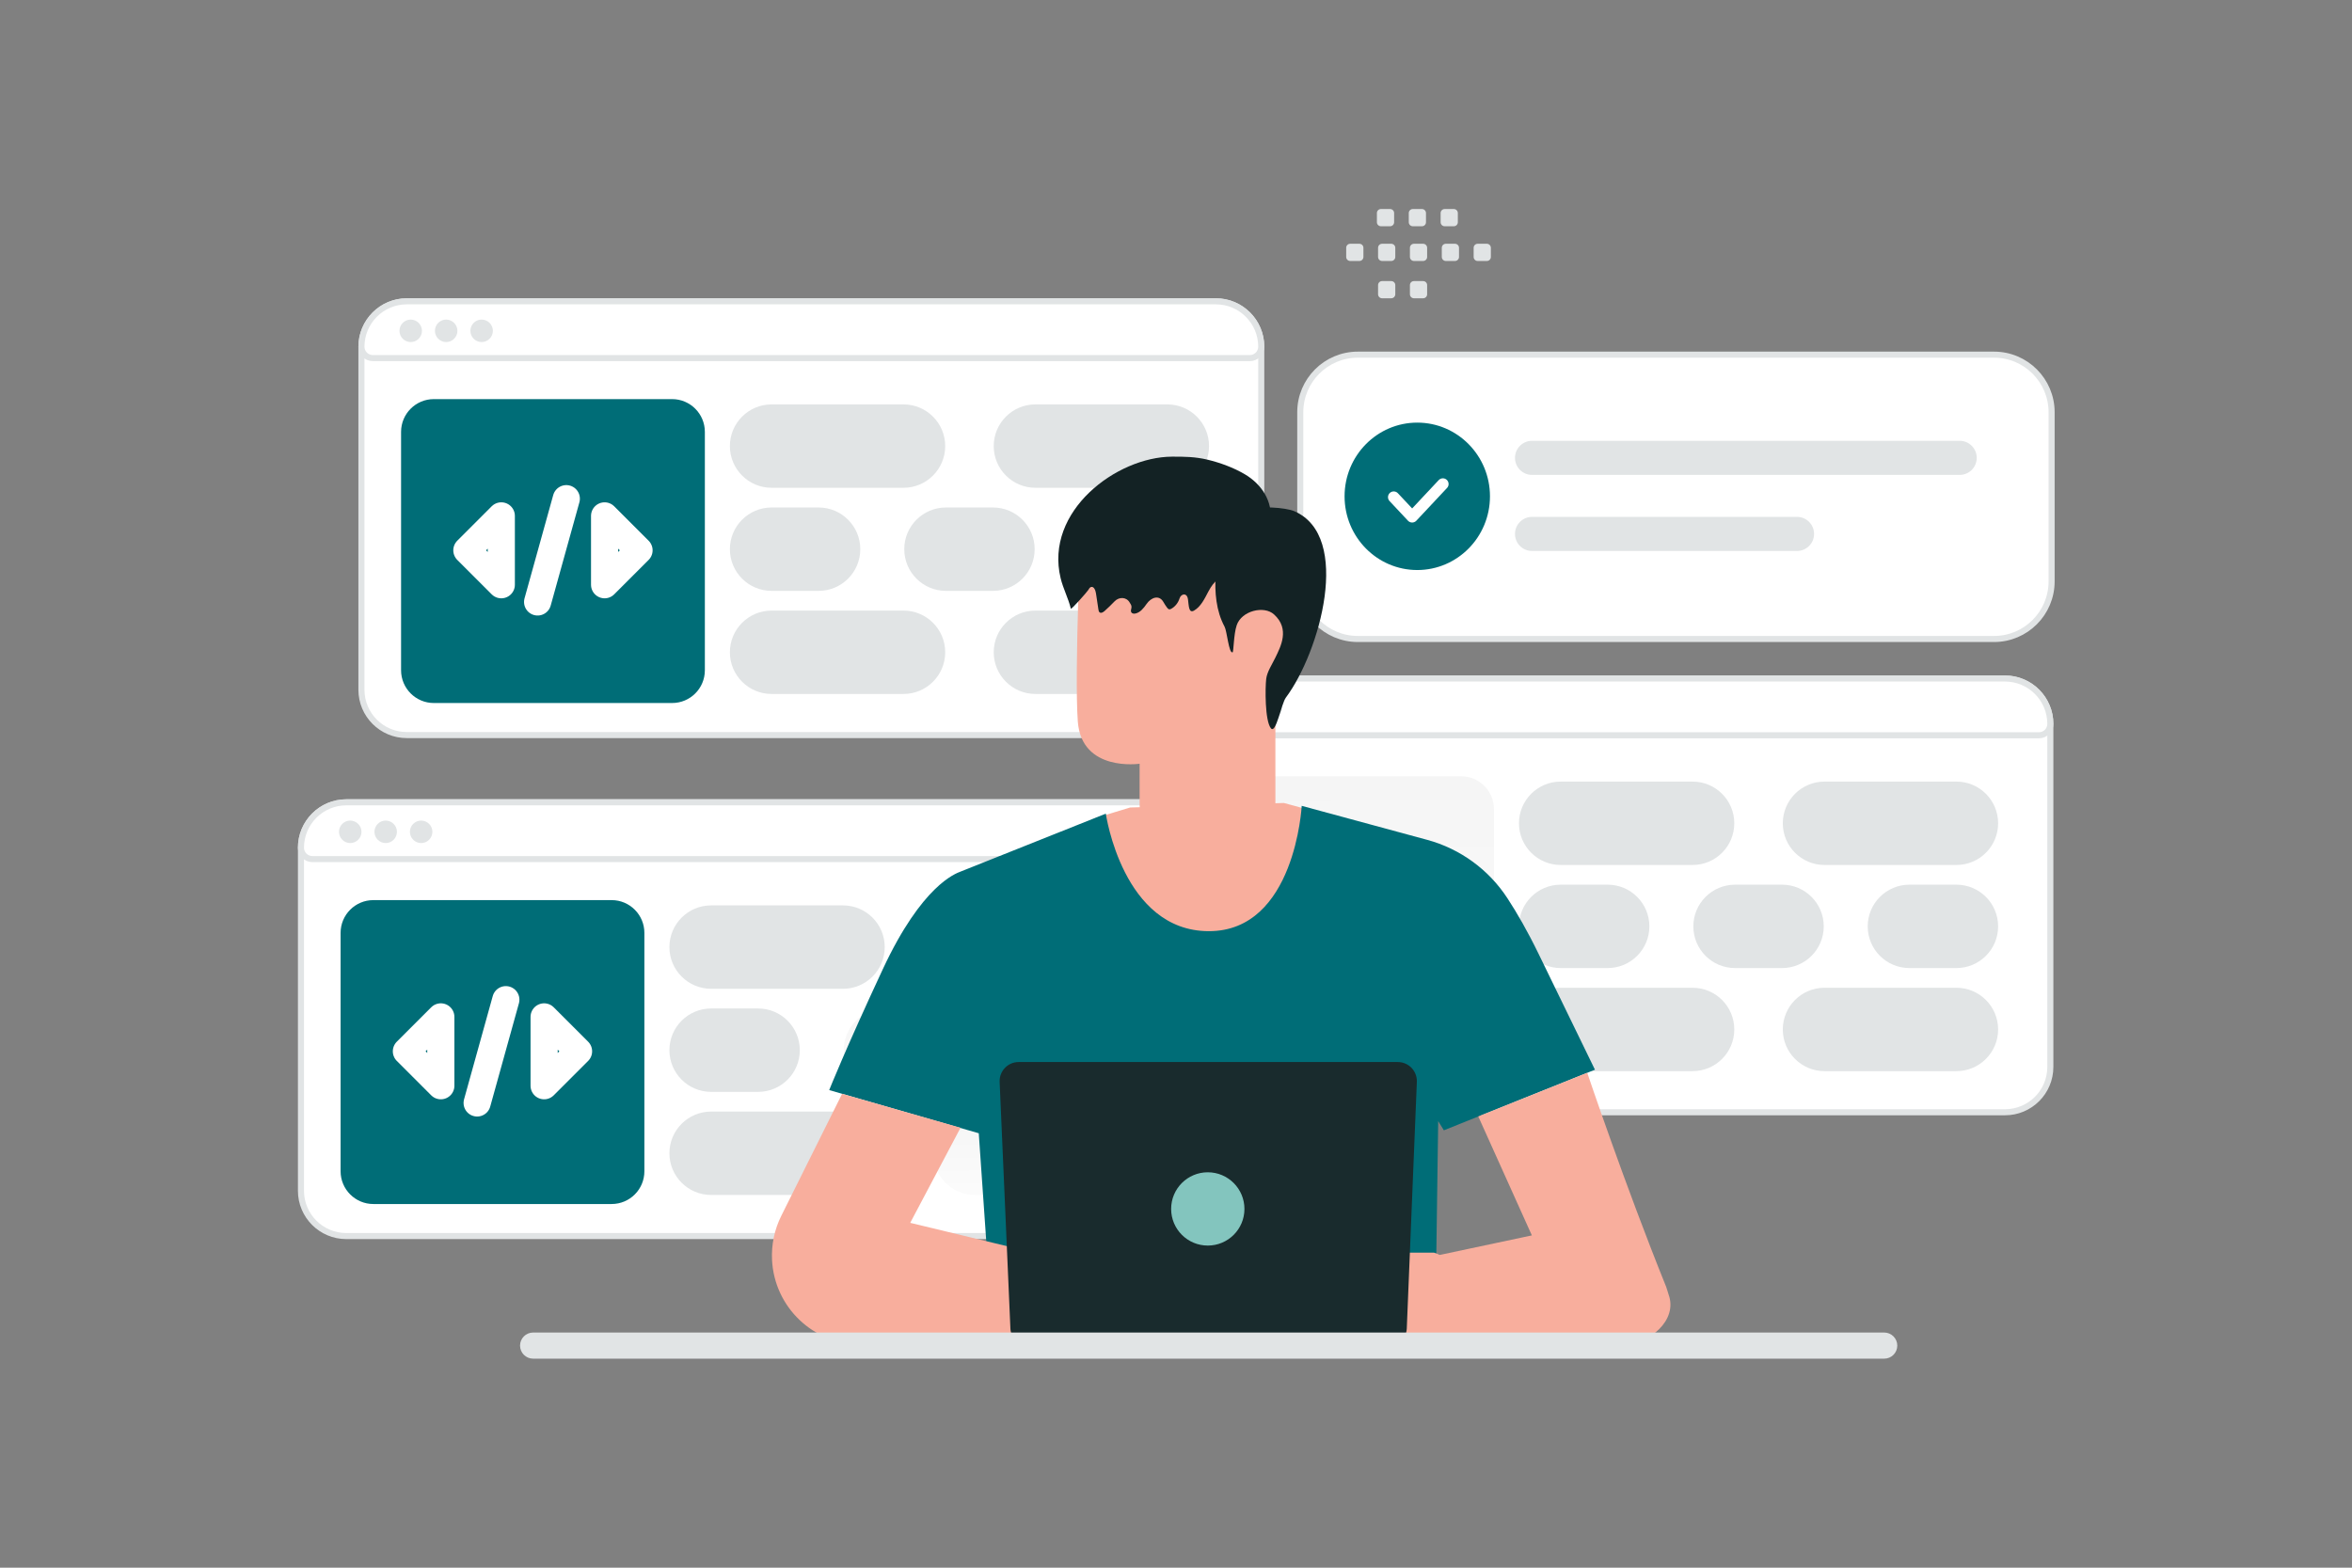 <svg width="900" height="600" viewBox="0 0 900 600" fill="none" xmlns="http://www.w3.org/2000/svg">
<rect x="0" y="0" width="900" height="600" fill="#808080" stroke="none"/>
<path d="M763.006 135.737H519.599C507.422 135.737 497.551 145.608 497.551 157.785V222.514C497.551 234.691 507.422 244.562 519.599 244.562H763.006C775.183 244.562 785.054 234.691 785.054 222.514V157.785C785.054 145.608 775.183 135.737 763.006 135.737Z" fill="white" stroke="#E1E4E5" stroke-width="2.321"/>
<path d="M749.877 168.709H586.24C582.636 168.709 579.715 171.63 579.715 175.234V175.235C579.715 178.839 582.636 181.76 586.24 181.76H749.877C753.481 181.76 756.402 178.839 756.402 175.235V175.234C756.402 171.63 753.481 168.709 749.877 168.709Z" fill="#E1E4E5"/>
<path d="M687.635 197.822H586.24C582.636 197.822 579.715 200.743 579.715 204.347V204.348C579.715 207.952 582.636 210.873 586.24 210.873H687.635C691.239 210.873 694.16 207.952 694.16 204.348V204.347C694.16 200.743 691.239 197.822 687.635 197.822Z" fill="#E1E4E5"/>
<path fill-rule="evenodd" clip-rule="evenodd" d="M542.323 218.167C526.96 218.167 514.505 205.536 514.505 189.957C514.505 174.378 526.96 161.747 542.323 161.747C557.685 161.747 570.14 174.378 570.14 189.957C570.14 205.536 557.685 218.167 542.323 218.167Z" fill="#006D77"/>
<path d="M552.118 185.255L540.366 197.793L533.311 190.272" stroke="white" stroke-width="4.381" stroke-linecap="round" stroke-linejoin="round"/>
<path d="M459.482 324.443V455.733C459.482 465.324 451.707 473.081 442.118 473.081H132.524C122.935 473.081 115.16 465.324 115.16 455.733V324.443C115.16 314.849 122.937 307.069 132.524 307.069H442.118C451.705 307.069 459.482 314.849 459.482 324.443V324.443Z" fill="white" stroke="#E1E4E5" stroke-width="2.321"/>
<path d="M234.053 460.812H142.852C135.947 460.812 130.331 455.192 130.331 448.284V357.028C130.331 350.12 135.947 344.5 142.852 344.5H234.053C240.957 344.5 246.574 350.12 246.574 357.028V448.284C246.574 455.218 240.957 460.812 234.053 460.812Z" fill="#006D77"/>
<path d="M459.482 324.443C459.482 325.598 459.023 326.706 458.206 327.523C457.388 328.34 456.28 328.799 455.125 328.799H119.517C118.362 328.799 117.254 328.34 116.436 327.523C115.619 326.706 115.16 325.598 115.16 324.443C115.16 314.849 122.937 307.069 132.524 307.069H442.118C451.705 307.069 459.482 314.849 459.482 324.443V324.443Z" fill="white" stroke="#E1E4E5" stroke-width="2.321"/>
<path d="M137.529 318.361C137.527 319.292 137.157 320.184 136.499 320.842C135.841 321.501 134.949 321.872 134.018 321.874C133.087 321.872 132.195 321.501 131.537 320.842C130.879 320.184 130.509 319.292 130.507 318.361C130.509 317.431 130.878 316.539 131.535 315.88C132.193 315.222 133.084 314.85 134.014 314.847C135.959 314.871 137.529 316.435 137.529 318.361ZM151.097 318.36C151.095 319.291 150.725 320.183 150.067 320.842C149.409 321.501 148.517 321.872 147.586 321.874C146.655 321.871 145.763 321.5 145.106 320.842C144.448 320.183 144.078 319.291 144.076 318.36C144.078 317.43 144.447 316.538 145.104 315.88C145.761 315.222 146.652 314.85 147.582 314.847C149.527 314.87 151.097 316.435 151.097 318.36ZM164.665 318.36C164.663 319.291 164.293 320.183 163.635 320.842C162.977 321.501 162.085 321.872 161.154 321.874C160.223 321.872 159.331 321.501 158.673 320.842C158.015 320.183 157.645 319.291 157.643 318.36C157.645 317.43 158.015 316.538 158.672 315.88C159.329 315.222 160.22 314.85 161.15 314.847C163.118 314.87 164.665 316.432 164.665 318.36Z" fill="#E1E4E5" stroke="#E1E4E5" stroke-width="1.583"/>
<path d="M322.586 346.524H272.108C263.296 346.524 256.152 353.668 256.152 362.48C256.152 371.292 263.296 378.436 272.108 378.436H322.586C331.398 378.436 338.542 371.292 338.542 362.48C338.542 353.668 331.398 346.524 322.586 346.524Z" fill="#E1E4E5"/>
<path d="M322.586 425.432H272.108C263.296 425.432 256.152 432.576 256.152 441.388C256.152 450.2 263.296 457.344 272.108 457.344H322.586C331.398 457.344 338.542 450.2 338.542 441.388C338.542 432.576 331.398 425.432 322.586 425.432Z" fill="#E1E4E5"/>
<path d="M290.094 385.978H272.108C263.296 385.978 256.152 393.122 256.152 401.934C256.152 410.746 263.296 417.89 272.108 417.89H290.094C298.906 417.89 306.05 410.746 306.05 401.934C306.05 393.122 298.906 385.978 290.094 385.978Z" fill="#E1E4E5"/>
<path d="M356.818 385.978H338.832C330.02 385.978 322.876 393.122 322.876 401.934C322.876 410.746 330.02 417.89 338.832 417.89H356.818C365.63 417.89 372.774 410.746 372.774 401.934C372.774 393.122 365.63 385.978 356.818 385.978Z" fill="url(#paint0_linear_104:4)"/>
<path d="M423.543 385.978H405.557C396.745 385.978 389.601 393.122 389.601 401.934C389.601 410.746 396.745 417.89 405.557 417.89H423.543C432.355 417.89 439.499 410.746 439.499 401.934C439.499 393.122 432.355 385.978 423.543 385.978Z" fill="url(#paint1_linear_104:4)"/>
<path d="M423.543 346.524H373.065C364.253 346.524 357.109 353.668 357.109 362.48C357.109 371.292 364.253 378.436 373.065 378.436H423.543C432.355 378.436 439.499 371.292 439.499 362.48C439.499 353.668 432.355 346.524 423.543 346.524Z" fill="url(#paint2_linear_104:4)"/>
<path d="M423.543 425.432H373.065C364.253 425.432 357.109 432.576 357.109 441.388C357.109 450.2 364.253 457.344 373.065 457.344H423.543C432.355 457.344 439.499 450.2 439.499 441.388C439.499 432.576 432.355 425.432 423.543 425.432Z" fill="url(#paint3_linear_104:4)"/>
<path d="M193.559 382.605L182.577 422.132M168.682 415.543L155.507 402.367L168.682 389.192V415.543ZM208.209 389.192L221.385 402.367L208.209 415.543V389.192Z" stroke="white" stroke-width="10.39" stroke-linecap="round" stroke-linejoin="round"/>
<path d="M784.569 277.058V408.347C784.569 417.939 776.794 425.696 767.206 425.696H457.611C448.022 425.696 440.248 417.939 440.248 408.347V277.058C440.248 267.464 448.024 259.683 457.611 259.683H767.206C776.792 259.683 784.569 267.464 784.569 277.058Z" fill="white" stroke="#E1E4E5" stroke-width="2.321"/>
<path d="M559.14 413.427H467.939C461.034 413.427 455.418 407.807 455.418 400.898V309.643C455.418 302.734 461.034 297.114 467.939 297.114H559.14C566.044 297.114 571.661 302.734 571.661 309.643V400.898C571.661 407.833 566.044 413.427 559.14 413.427Z" fill="url(#paint4_linear_104:4)"/>
<path d="M784.569 277.058C784.569 278.213 784.11 279.321 783.293 280.138C782.476 280.955 781.368 281.414 780.213 281.414H444.604C443.449 281.414 442.341 280.955 441.524 280.138C440.707 279.321 440.248 278.213 440.248 277.058C440.248 267.464 448.024 259.683 457.611 259.683H767.206C776.792 259.683 784.569 267.464 784.569 277.058Z" fill="white" stroke="#E1E4E5" stroke-width="2.321"/>
<path d="M462.616 270.975C462.614 271.906 462.244 272.798 461.586 273.456C460.928 274.115 460.036 274.486 459.105 274.488C458.174 274.486 457.282 274.115 456.624 273.456C455.966 272.798 455.596 271.906 455.594 270.975C455.596 270.045 455.965 269.153 456.622 268.495C457.279 267.836 458.17 267.465 459.1 267.461C461.046 267.485 462.616 269.049 462.616 270.975V270.975ZM476.184 270.974C476.182 271.905 475.812 272.797 475.154 273.456C474.496 274.115 473.604 274.486 472.673 274.488C471.742 274.486 470.85 274.115 470.192 273.456C469.534 272.797 469.164 271.905 469.162 270.974C469.164 270.044 469.534 269.152 470.191 268.494C470.848 267.836 471.739 267.464 472.669 267.461C474.614 267.484 476.184 269.049 476.184 270.974V270.974ZM489.752 270.974C489.75 271.905 489.38 272.797 488.722 273.456C488.064 274.115 487.172 274.486 486.241 274.488C485.31 274.485 484.418 274.114 483.761 273.456C483.103 272.797 482.733 271.905 482.731 270.974C482.733 270.044 483.103 269.153 483.759 268.494C484.416 267.836 485.307 267.465 486.237 267.461C488.205 267.484 489.752 269.046 489.752 270.974V270.974Z" fill="#E1E4E5" stroke="#E1E4E5" stroke-width="1.583"/>
<path d="M647.673 299.138H597.195C588.383 299.138 581.239 306.282 581.239 315.094C581.239 323.906 588.383 331.05 597.195 331.05H647.673C656.485 331.05 663.629 323.906 663.629 315.094C663.629 306.282 656.485 299.138 647.673 299.138Z" fill="#E1E4E5"/>
<path d="M647.673 378.047H597.195C588.383 378.047 581.239 385.191 581.239 394.003C581.239 402.815 588.383 409.959 597.195 409.959H647.673C656.485 409.959 663.629 402.815 663.629 394.003C663.629 385.191 656.485 378.047 647.673 378.047Z" fill="#E1E4E5"/>
<path d="M615.181 338.592H597.195C588.383 338.592 581.239 345.736 581.239 354.548C581.239 363.36 588.383 370.504 597.195 370.504H615.181C623.993 370.504 631.137 363.36 631.137 354.548C631.137 345.736 623.993 338.592 615.181 338.592Z" fill="#E1E4E5"/>
<path d="M681.905 338.592H663.919C655.107 338.592 647.963 345.736 647.963 354.548C647.963 363.36 655.107 370.504 663.919 370.504H681.905C690.717 370.504 697.861 363.36 697.861 354.548C697.861 345.736 690.717 338.592 681.905 338.592Z" fill="#E1E4E5"/>
<path d="M748.629 338.592H730.643C721.831 338.592 714.687 345.736 714.687 354.548C714.687 363.36 721.831 370.504 730.643 370.504H748.629C757.441 370.504 764.585 363.36 764.585 354.548C764.585 345.736 757.441 338.592 748.629 338.592Z" fill="#E1E4E5"/>
<path d="M748.63 299.138H698.152C689.34 299.138 682.196 306.282 682.196 315.094C682.196 323.906 689.34 331.05 698.152 331.05H748.63C757.442 331.05 764.586 323.906 764.586 315.094C764.586 306.282 757.442 299.138 748.63 299.138Z" fill="#E1E4E5"/>
<path d="M748.63 378.047H698.152C689.34 378.047 682.196 385.191 682.196 394.003C682.196 402.815 689.34 409.959 698.152 409.959H748.63C757.442 409.959 764.586 402.815 764.586 394.003C764.586 385.191 757.442 378.047 748.63 378.047Z" fill="#E1E4E5"/>
<path d="M518.645 335.22L507.663 374.746M493.769 368.157L480.593 354.982L493.769 341.806V368.157ZM533.296 341.806L546.472 354.982L533.296 368.157V341.806Z" stroke="white" stroke-width="9.389" stroke-linecap="round" stroke-linejoin="round"/>
<path d="M482.623 132.697V263.986C482.623 273.578 474.849 281.335 465.26 281.335H155.665C146.077 281.335 138.302 273.578 138.302 263.986V132.697C138.302 123.103 146.079 115.322 155.665 115.322H465.26C474.847 115.322 482.623 123.103 482.623 132.697Z" fill="white" stroke="#E1E4E5" stroke-width="2.321"/>
<path d="M257.195 269.065H165.994C159.089 269.065 153.473 263.446 153.473 256.537V165.281C153.473 158.373 159.089 152.753 165.994 152.753H257.195C264.099 152.753 269.716 158.373 269.716 165.281V256.537C269.716 263.472 264.099 269.065 257.195 269.065V269.065Z" fill="#006D77"/>
<path d="M482.623 132.697C482.623 133.852 482.164 134.96 481.347 135.777C480.53 136.594 479.422 137.053 478.267 137.053H142.658C141.503 137.053 140.395 136.594 139.578 135.777C138.761 134.96 138.302 133.852 138.302 132.697C138.302 123.103 146.079 115.322 155.665 115.322H465.26C474.847 115.322 482.623 123.103 482.623 132.697Z" fill="white" stroke="#E1E4E5" stroke-width="2.321"/>
<path d="M160.671 126.613C160.669 127.544 160.299 128.436 159.641 129.095C158.983 129.754 158.091 130.125 157.16 130.127C156.229 130.125 155.337 129.754 154.679 129.095C154.021 128.436 153.651 127.544 153.649 126.613C153.651 125.683 154.021 124.791 154.678 124.133C155.335 123.475 156.226 123.103 157.156 123.1C159.101 123.124 160.671 124.688 160.671 126.613V126.613ZM174.24 126.614C174.238 127.545 173.868 128.437 173.21 129.095C172.552 129.754 171.66 130.125 170.729 130.127C169.798 130.125 168.906 129.754 168.248 129.095C167.59 128.437 167.22 127.545 167.218 126.614C167.22 125.684 167.589 124.792 168.246 124.134C168.903 123.475 169.794 123.104 170.724 123.1C172.67 123.124 174.24 124.688 174.24 126.614ZM187.807 126.614C187.805 127.545 187.435 128.437 186.777 129.095C186.119 129.754 185.227 130.125 184.296 130.127C183.365 130.124 182.474 129.753 181.816 129.095C181.158 128.437 180.788 127.545 180.786 126.614C180.788 125.684 181.157 124.792 181.814 124.134C182.471 123.475 183.362 123.104 184.292 123.1C186.26 123.124 187.807 124.685 187.807 126.614Z" fill="#E1E4E5" stroke="#E1E4E5" stroke-width="1.583"/>
<path d="M345.728 154.777H295.25C286.438 154.777 279.294 161.921 279.294 170.733C279.294 179.545 286.438 186.689 295.25 186.689H345.728C354.54 186.689 361.684 179.545 361.684 170.733C361.684 161.921 354.54 154.777 345.728 154.777Z" fill="#E1E4E5"/>
<path d="M345.728 233.686H295.25C286.438 233.686 279.294 240.83 279.294 249.642C279.294 258.454 286.438 265.598 295.25 265.598H345.728C354.54 265.598 361.684 258.454 361.684 249.642C361.684 240.83 354.54 233.686 345.728 233.686Z" fill="#E1E4E5"/>
<path d="M313.236 194.231H295.25C286.438 194.231 279.294 201.375 279.294 210.187C279.294 218.999 286.438 226.143 295.25 226.143H313.236C322.048 226.143 329.192 218.999 329.192 210.187C329.192 201.375 322.048 194.231 313.236 194.231Z" fill="#E1E4E5"/>
<path d="M379.961 194.231H361.975C353.163 194.231 346.019 201.375 346.019 210.187C346.019 218.999 353.163 226.143 361.975 226.143H379.961C388.773 226.143 395.917 218.999 395.917 210.187C395.917 201.375 388.773 194.231 379.961 194.231Z" fill="#E1E4E5"/>
<path d="M446.685 194.231H428.699C419.887 194.231 412.743 201.375 412.743 210.187C412.743 218.999 419.887 226.143 428.699 226.143H446.685C455.497 226.143 462.641 218.999 462.641 210.187C462.641 201.375 455.497 194.231 446.685 194.231Z" fill="url(#paint5_linear_104:4)"/>
<path d="M446.685 154.777H396.207C387.395 154.777 380.251 161.921 380.251 170.733C380.251 179.545 387.395 186.689 396.207 186.689H446.685C455.497 186.689 462.641 179.545 462.641 170.733C462.641 161.921 455.497 154.777 446.685 154.777Z" fill="#E1E4E5"/>
<path d="M446.685 233.686H396.207C387.395 233.686 380.251 240.83 380.251 249.642C380.251 258.454 387.395 265.598 396.207 265.598H446.685C455.497 265.598 462.641 258.454 462.641 249.642C462.641 240.83 455.497 233.686 446.685 233.686Z" fill="#E1E4E5"/>
<path d="M216.701 190.858L205.719 230.385M191.824 223.796L178.649 210.621L191.824 197.445V223.796ZM231.351 197.445L244.527 210.621L231.351 223.796V197.445Z" stroke="white" stroke-width="10.39" stroke-linecap="round" stroke-linejoin="round"/>
<path d="M418.888 313.175L432.426 309.057L491.28 307.325L504.553 310.948L502.821 343.291L472.793 362.45L443.667 361.867L425.357 345.183L421.292 328.64L418.888 313.175V313.175Z" fill="#F8AE9D"/>
<path d="M588.805 365.188C584.545 356.405 580.463 349.353 576.822 343.785C569.674 332.816 558.741 324.858 546.105 321.428L498.103 308.42C498.103 308.42 495.611 356.387 462.596 356.387C429.581 356.387 423.148 311.407 423.148 311.407L367.599 333.57C365.69 334.312 352.806 338.766 337.819 370.915C323.538 401.526 317.299 417.202 317.299 417.202L374.527 433.728L378.097 485.194L376.878 514.585L550.576 514.196L549.604 480.598L550.329 429.079L552.503 432.596L610.314 409.408C610.314 409.408 602.873 394.138 588.805 365.188V365.188Z" fill="#006D77"/>
<path d="M456.987 330.287C471.075 330.028 487.079 302.548 487.079 302.548L487.998 231.961C488.734 211.631 476.087 194.309 453.293 194.213L451.177 194.309C429.961 195.32 413.16 210.687 412.593 229.623C412.057 247.245 411.735 266.714 412.425 276.12C413.866 295.589 436.078 292.303 436.078 292.303C436.124 292.303 436.017 302.11 436.078 307.839C436.246 320.704 451.331 330.725 456.987 330.287Z" fill="#F8AE9D"/>
<path d="M480.959 235.833C481.347 235.649 496.521 230.581 496.86 245.569C497.199 260.558 481.314 257.794 481.282 257.364C481.25 256.934 480.959 235.833 480.959 235.833V235.833ZM322.231 418.635L298.954 465.347C296.354 470.566 295.136 476.366 295.419 482.19C296.303 500.323 311.273 514.586 329.424 514.586L396.721 513.528L399.094 480.263L348.3 468.015L367.546 431.625L322.231 418.635V418.635ZM607.363 410.594C607.363 410.594 621.802 453.488 637.55 492.476C637.868 493.254 638.221 494.703 638.504 495.499C642.056 505.166 631.364 514.586 620.565 514.586L529.562 514.427V484.841L586.172 472.823L565.67 427.295L607.363 410.594V410.594Z" fill="#F8AE9D"/>
<path d="M424.968 483.48C424.985 483.586 427.053 482.932 430.5 482.72C433.928 482.49 438.789 482.879 443.631 484.947C448.474 487.015 452.132 490.249 454.324 492.882C456.551 495.516 457.505 497.477 457.594 497.407C457.629 497.389 457.417 496.894 456.94 496.046C456.257 494.851 455.483 493.711 454.624 492.635C452.468 489.895 448.792 486.537 443.843 484.434C438.895 482.331 433.928 481.978 430.464 482.331C429.093 482.45 427.733 482.68 426.399 483.02C425.463 483.25 424.95 483.444 424.968 483.48V483.48ZM428.078 476.322C428.114 476.463 430.217 475.421 433.84 475.315C437.446 475.155 442.518 476.251 447.255 479.114C451.991 481.995 455.544 485.636 458.053 488.252C459.255 489.524 460.245 490.585 461.022 491.398C461.729 492.14 462.118 492.547 462.154 492.511C462.189 492.493 461.835 492.034 461.181 491.256C460.261 490.147 459.319 489.057 458.354 487.987C455.897 485.3 452.362 481.571 447.537 478.637C442.712 475.721 437.499 474.661 433.822 474.926C431.984 475.032 430.517 475.368 429.545 475.703C429.05 475.845 428.697 476.021 428.45 476.128C428.202 476.234 428.078 476.304 428.078 476.322V476.322Z" fill="#EB996E"/>
<path d="M548.702 479.414H535.641C535.641 479.414 506.161 468.757 500.099 469.782C494.638 470.701 474.649 483.974 470.725 486.607C470.283 486.908 469.965 487.314 469.771 487.809C469.386 488.849 469.42 489.997 469.865 491.013C470.31 492.028 471.132 492.831 472.157 493.253L472.563 493.43L472.387 494.03C472.153 494.803 472.051 495.609 472.086 496.416C472.227 499.227 476.01 500.075 477.441 497.654L476.681 498.997C476.376 499.541 476.229 500.159 476.257 500.782L476.328 502.001C476.365 502.661 476.601 503.294 477.005 503.818C477.409 504.341 477.961 504.731 478.59 504.935C479.187 505.134 479.83 505.155 480.439 504.995C481.047 504.835 481.597 504.501 482.019 504.034C484.546 501.241 490.025 495.656 493.737 495.038C497.024 494.49 502.52 494.419 505.843 494.437C506.666 494.438 507.47 494.689 508.148 495.156C508.827 495.623 509.348 496.284 509.643 497.053C507.451 497.212 492.128 505.2 486.702 508.063C485.023 508.947 483.768 510.538 483.556 512.429C483.362 514.126 484.21 515.911 487.568 515.115C494.779 513.436 507.734 507.48 507.734 507.48C507.734 507.48 514.415 505.571 518.745 508.629C524.842 512.924 527.635 514.497 532.866 512.765C538.098 511.033 541.951 508.541 541.951 508.541L552.255 507.516C552.29 507.516 562.028 483.161 548.702 479.414V479.414Z" fill="#F8AE9D"/>
<path d="M509.766 484.398C509.748 484.504 507.681 483.851 504.234 483.638C500.805 483.409 495.945 483.798 491.103 485.865C486.26 487.933 482.601 491.167 480.41 493.801C478.183 496.434 477.229 498.396 477.14 498.325C477.105 498.308 477.317 497.813 477.794 496.964C478.476 495.769 479.25 494.628 480.109 493.553C482.266 490.814 485.942 487.456 490.89 485.353C495.839 483.25 500.805 482.896 504.27 483.25C506.002 483.409 507.398 483.691 508.334 483.939C509.271 484.186 509.784 484.363 509.766 484.398V484.398ZM506.655 477.241C506.62 477.382 504.517 476.339 500.894 476.233C497.288 476.074 492.216 477.17 487.479 480.033C482.743 482.914 479.19 486.555 476.681 489.17C475.479 490.443 474.489 491.503 473.711 492.316C473.004 493.059 472.616 493.465 472.58 493.43C472.545 493.412 472.898 492.953 473.552 492.175C474.206 491.38 475.161 490.266 476.38 488.905C478.837 486.219 482.371 482.49 487.196 479.556C492.021 476.64 497.235 475.579 500.911 475.844C502.749 475.95 504.216 476.286 505.188 476.622C505.683 476.763 506.037 476.94 506.284 477.046C506.532 477.152 506.655 477.223 506.655 477.241V477.241Z" fill="#EB996E"/>
<path d="M531.029 515.416H393.898C392.022 515.418 390.219 514.694 388.865 513.396C387.511 512.098 386.711 510.326 386.634 508.452L382.516 414.074C382.339 409.939 385.644 406.474 389.78 406.474H534.882C539.017 406.474 542.322 409.921 542.163 414.057L538.31 508.452C538.151 512.341 534.935 515.416 531.029 515.416V515.416Z" fill="#192B2D"/>
<path d="M476.188 462.692C476.188 470.446 469.918 476.715 462.164 476.715C454.41 476.715 448.141 470.446 448.141 462.692C448.141 454.938 454.41 448.668 462.164 448.668C469.918 448.668 476.188 454.971 476.188 462.692Z" fill="#83C5BE"/>
<path d="M475.657 263.141H488.029V316.162H475.657V263.141Z" fill="#F8AE9D"/>
<path d="M480.513 215.764C478.284 218.641 474.352 219.275 471.114 219.844C466.76 220.608 464.606 222.2 462.346 226.474C460.915 229.205 459.484 232.195 456.923 233.674C454.841 234.881 454.917 231.803 454.587 229.419C454.557 229.208 454.514 228.998 454.459 228.792C453.955 226.889 451.93 227.214 451.335 229.091C450.793 230.781 449.633 232.211 448.156 233.008C447.915 233.138 447.659 233.251 447.403 233.203C447.057 233.154 446.786 232.829 446.56 232.536C446.086 231.924 445.616 231.146 445.13 230.322C443.533 227.614 440.51 228.582 438.726 231.171C437.612 232.78 436.286 234.438 434.463 234.812C433.876 234.942 433.138 234.844 432.867 234.275C432.52 233.577 433.062 232.878 432.972 232.163C432.897 231.496 432.61 231.204 432.294 230.635C431.053 228.428 428.212 228.348 426.466 230.181C425.251 231.456 423.984 232.681 422.668 233.853C422.111 234.34 421.297 234.828 420.74 234.34C420.439 234.08 420.364 233.642 420.303 233.219C419.987 231.155 419.686 229.091 419.369 227.027C419.189 225.873 418.571 224.362 417.516 224.654C417.004 224.801 416.703 225.337 416.417 225.824C416.07 226.442 409.879 233.479 409.759 232.943C408.794 228.945 406.821 225.304 405.857 221.306C399.621 195.58 427.293 174.891 448.427 174.777C453.127 174.745 457.421 174.821 461.985 175.91C466.851 177.08 471.987 178.938 476.401 181.554C482.592 185.211 487.277 191.858 486.072 199.789" fill="#132224"/>
<path d="M469.398 207.068C466.289 210.482 465.465 215.286 465.176 219.824C464.749 226.668 465.328 233.778 468.59 239.853C469.52 241.583 470.206 250.141 471.639 249.668C472.097 249.521 472.02 242.884 473.225 239.306C475.084 233.763 483.652 231.65 487.508 235.153C493.667 240.725 490.054 247.495 488.011 251.708C486.792 254.251 484.856 257.104 484.52 259.794C484.109 263.238 483.987 275.788 486.304 278.714C488.24 281.168 490.298 269.313 492.051 266.978C505.024 249.58 517.463 205.279 495.313 195.671C491.944 194.207 481.548 193.454 478.392 195.316" fill="#132224"/>
<path fill-rule="evenodd" clip-rule="evenodd" d="M568.947 99.883H565.431C564.581 99.883 563.897 99.191 563.897 98.348V94.833C563.897 93.983 564.588 93.298 565.431 93.298H568.947C569.354 93.3 569.743 93.462 570.03 93.749C570.318 94.037 570.48 94.427 570.481 94.833V98.348C570.482 98.55 570.442 98.749 570.366 98.936C570.289 99.122 570.176 99.292 570.033 99.434C569.891 99.577 569.721 99.69 569.535 99.767C569.348 99.844 569.149 99.883 568.947 99.883ZM556.758 99.883H553.242C552.835 99.881 552.446 99.719 552.159 99.432C551.871 99.144 551.709 98.754 551.708 98.348V94.833C551.708 93.983 552.4 93.298 553.242 93.298H556.758C557.165 93.3 557.554 93.462 557.841 93.749C558.129 94.037 558.291 94.427 558.292 94.833V98.348C558.291 98.754 558.129 99.144 557.841 99.432C557.554 99.719 557.165 99.881 556.758 99.883V99.883ZM544.561 99.883H541.045C540.638 99.881 540.249 99.719 539.962 99.432C539.674 99.144 539.512 98.754 539.511 98.348V94.833C539.511 93.983 540.202 93.298 541.045 93.298H544.561C544.968 93.3 545.357 93.462 545.644 93.749C545.932 94.037 546.094 94.427 546.095 94.833V98.348C546.096 98.55 546.056 98.749 545.98 98.936C545.903 99.122 545.79 99.292 545.647 99.434C545.505 99.577 545.335 99.69 545.149 99.767C544.962 99.844 544.763 99.883 544.561 99.883ZM532.371 99.883H528.855C528.448 99.881 528.059 99.719 527.772 99.432C527.484 99.144 527.322 98.754 527.321 98.348V94.833C527.321 93.983 528.013 93.298 528.855 93.298H532.371C533.221 93.298 533.913 93.99 533.913 94.833V98.348C533.909 98.755 533.744 99.144 533.456 99.431C533.168 99.718 532.778 99.88 532.371 99.883ZM520.182 99.883H516.666C515.816 99.883 515.125 99.191 515.125 98.348V94.833C515.125 93.983 515.816 93.298 516.666 93.298H520.182C520.589 93.299 520.978 93.462 521.266 93.749C521.554 94.037 521.716 94.426 521.717 94.833V98.348C521.716 98.755 521.554 99.144 521.266 99.432C520.978 99.719 520.589 99.882 520.182 99.883ZM556.311 86.592H552.796C552.389 86.591 552 86.428 551.712 86.141C551.424 85.853 551.262 85.464 551.261 85.057V81.534C551.263 81.127 551.425 80.738 551.712 80.451C552 80.163 552.389 80.001 552.796 80H556.311C557.161 80 557.846 80.692 557.846 81.534V85.05C557.847 85.252 557.808 85.453 557.732 85.64C557.655 85.827 557.542 85.997 557.399 86.141C557.257 86.284 557.087 86.397 556.9 86.475C556.714 86.552 556.513 86.592 556.311 86.592V86.592ZM544.122 86.592H540.606C540.199 86.59 539.81 86.428 539.523 86.141C539.235 85.853 539.073 85.463 539.072 85.057V81.534C539.074 81.128 539.236 80.738 539.523 80.451C539.81 80.164 540.2 80.002 540.606 80H544.122C544.528 80.002 544.918 80.164 545.205 80.451C545.492 80.738 545.654 81.128 545.656 81.534V85.05C545.657 85.252 545.619 85.453 545.542 85.64C545.466 85.827 545.353 85.997 545.21 86.141C545.068 86.284 544.898 86.397 544.711 86.475C544.524 86.552 544.324 86.592 544.122 86.592V86.592ZM531.933 86.592H528.417C527.567 86.592 526.875 85.9 526.875 85.057V81.534C526.875 80.692 527.567 80 528.417 80H531.933C532.339 80.002 532.729 80.164 533.016 80.451C533.303 80.738 533.465 81.128 533.467 81.534V85.05C533.467 85.9 532.776 86.592 531.933 86.592V86.592ZM544.561 114.162H541.045C540.638 114.16 540.249 113.998 539.962 113.711C539.674 113.423 539.512 113.034 539.511 112.627V109.112C539.511 108.262 540.202 107.577 541.045 107.577H544.561C544.968 107.579 545.357 107.741 545.644 108.028C545.932 108.316 546.094 108.705 546.095 109.112V112.627C546.095 112.829 546.056 113.028 545.979 113.215C545.902 113.401 545.789 113.571 545.647 113.713C545.504 113.856 545.335 113.969 545.149 114.046C544.962 114.123 544.763 114.162 544.561 114.162ZM532.371 114.162H528.855C528.448 114.16 528.059 113.998 527.772 113.711C527.484 113.423 527.322 113.034 527.321 112.627V109.112C527.321 108.262 528.013 107.577 528.855 107.577H532.371C533.221 107.577 533.913 108.269 533.913 109.112V112.627C533.909 113.034 533.744 113.423 533.456 113.71C533.168 113.997 532.778 114.159 532.371 114.162V114.162Z" fill="#E1E4E5"/>
<path d="M721 510H204C201.239 510 199 512.239 199 515C199 517.761 201.239 520 204 520H721C723.761 520 726 517.761 726 515C726 512.239 723.761 510 721 510Z" fill="#E1E4E5"/>
<defs>
<linearGradient id="paint0_linear_104:4" x1="348.889" y1="435.781" x2="348.26" y2="351.257" gradientUnits="userSpaceOnUse">
<stop stop-color="white"/>
<stop offset="1" stop-color="#EEEEEE"/>
</linearGradient>
<linearGradient id="paint1_linear_104:4" x1="415.614" y1="435.781" x2="414.985" y2="351.257" gradientUnits="userSpaceOnUse">
<stop stop-color="white"/>
<stop offset="1" stop-color="#EEEEEE"/>
</linearGradient>
<linearGradient id="paint2_linear_104:4" x1="400.061" y1="396.327" x2="399.68" y2="311.8" gradientUnits="userSpaceOnUse">
<stop stop-color="white"/>
<stop offset="1" stop-color="#EEEEEE"/>
</linearGradient>
<linearGradient id="paint3_linear_104:4" x1="400.061" y1="475.236" x2="399.68" y2="390.708" gradientUnits="userSpaceOnUse">
<stop stop-color="white"/>
<stop offset="1" stop-color="#EEEEEE"/>
</linearGradient>
<linearGradient id="paint4_linear_104:4" x1="516.018" y1="478.638" x2="512.429" y2="170.586" gradientUnits="userSpaceOnUse">
<stop stop-color="white"/>
<stop offset="1" stop-color="#EEEEEE"/>
</linearGradient>
<linearGradient id="paint5_linear_104:4" x1="438.756" y1="244.034" x2="438.127" y2="159.51" gradientUnits="userSpaceOnUse">
<stop stop-color="white"/>
<stop offset="1" stop-color="#EEEEEE"/>
</linearGradient>
</defs>
</svg>
